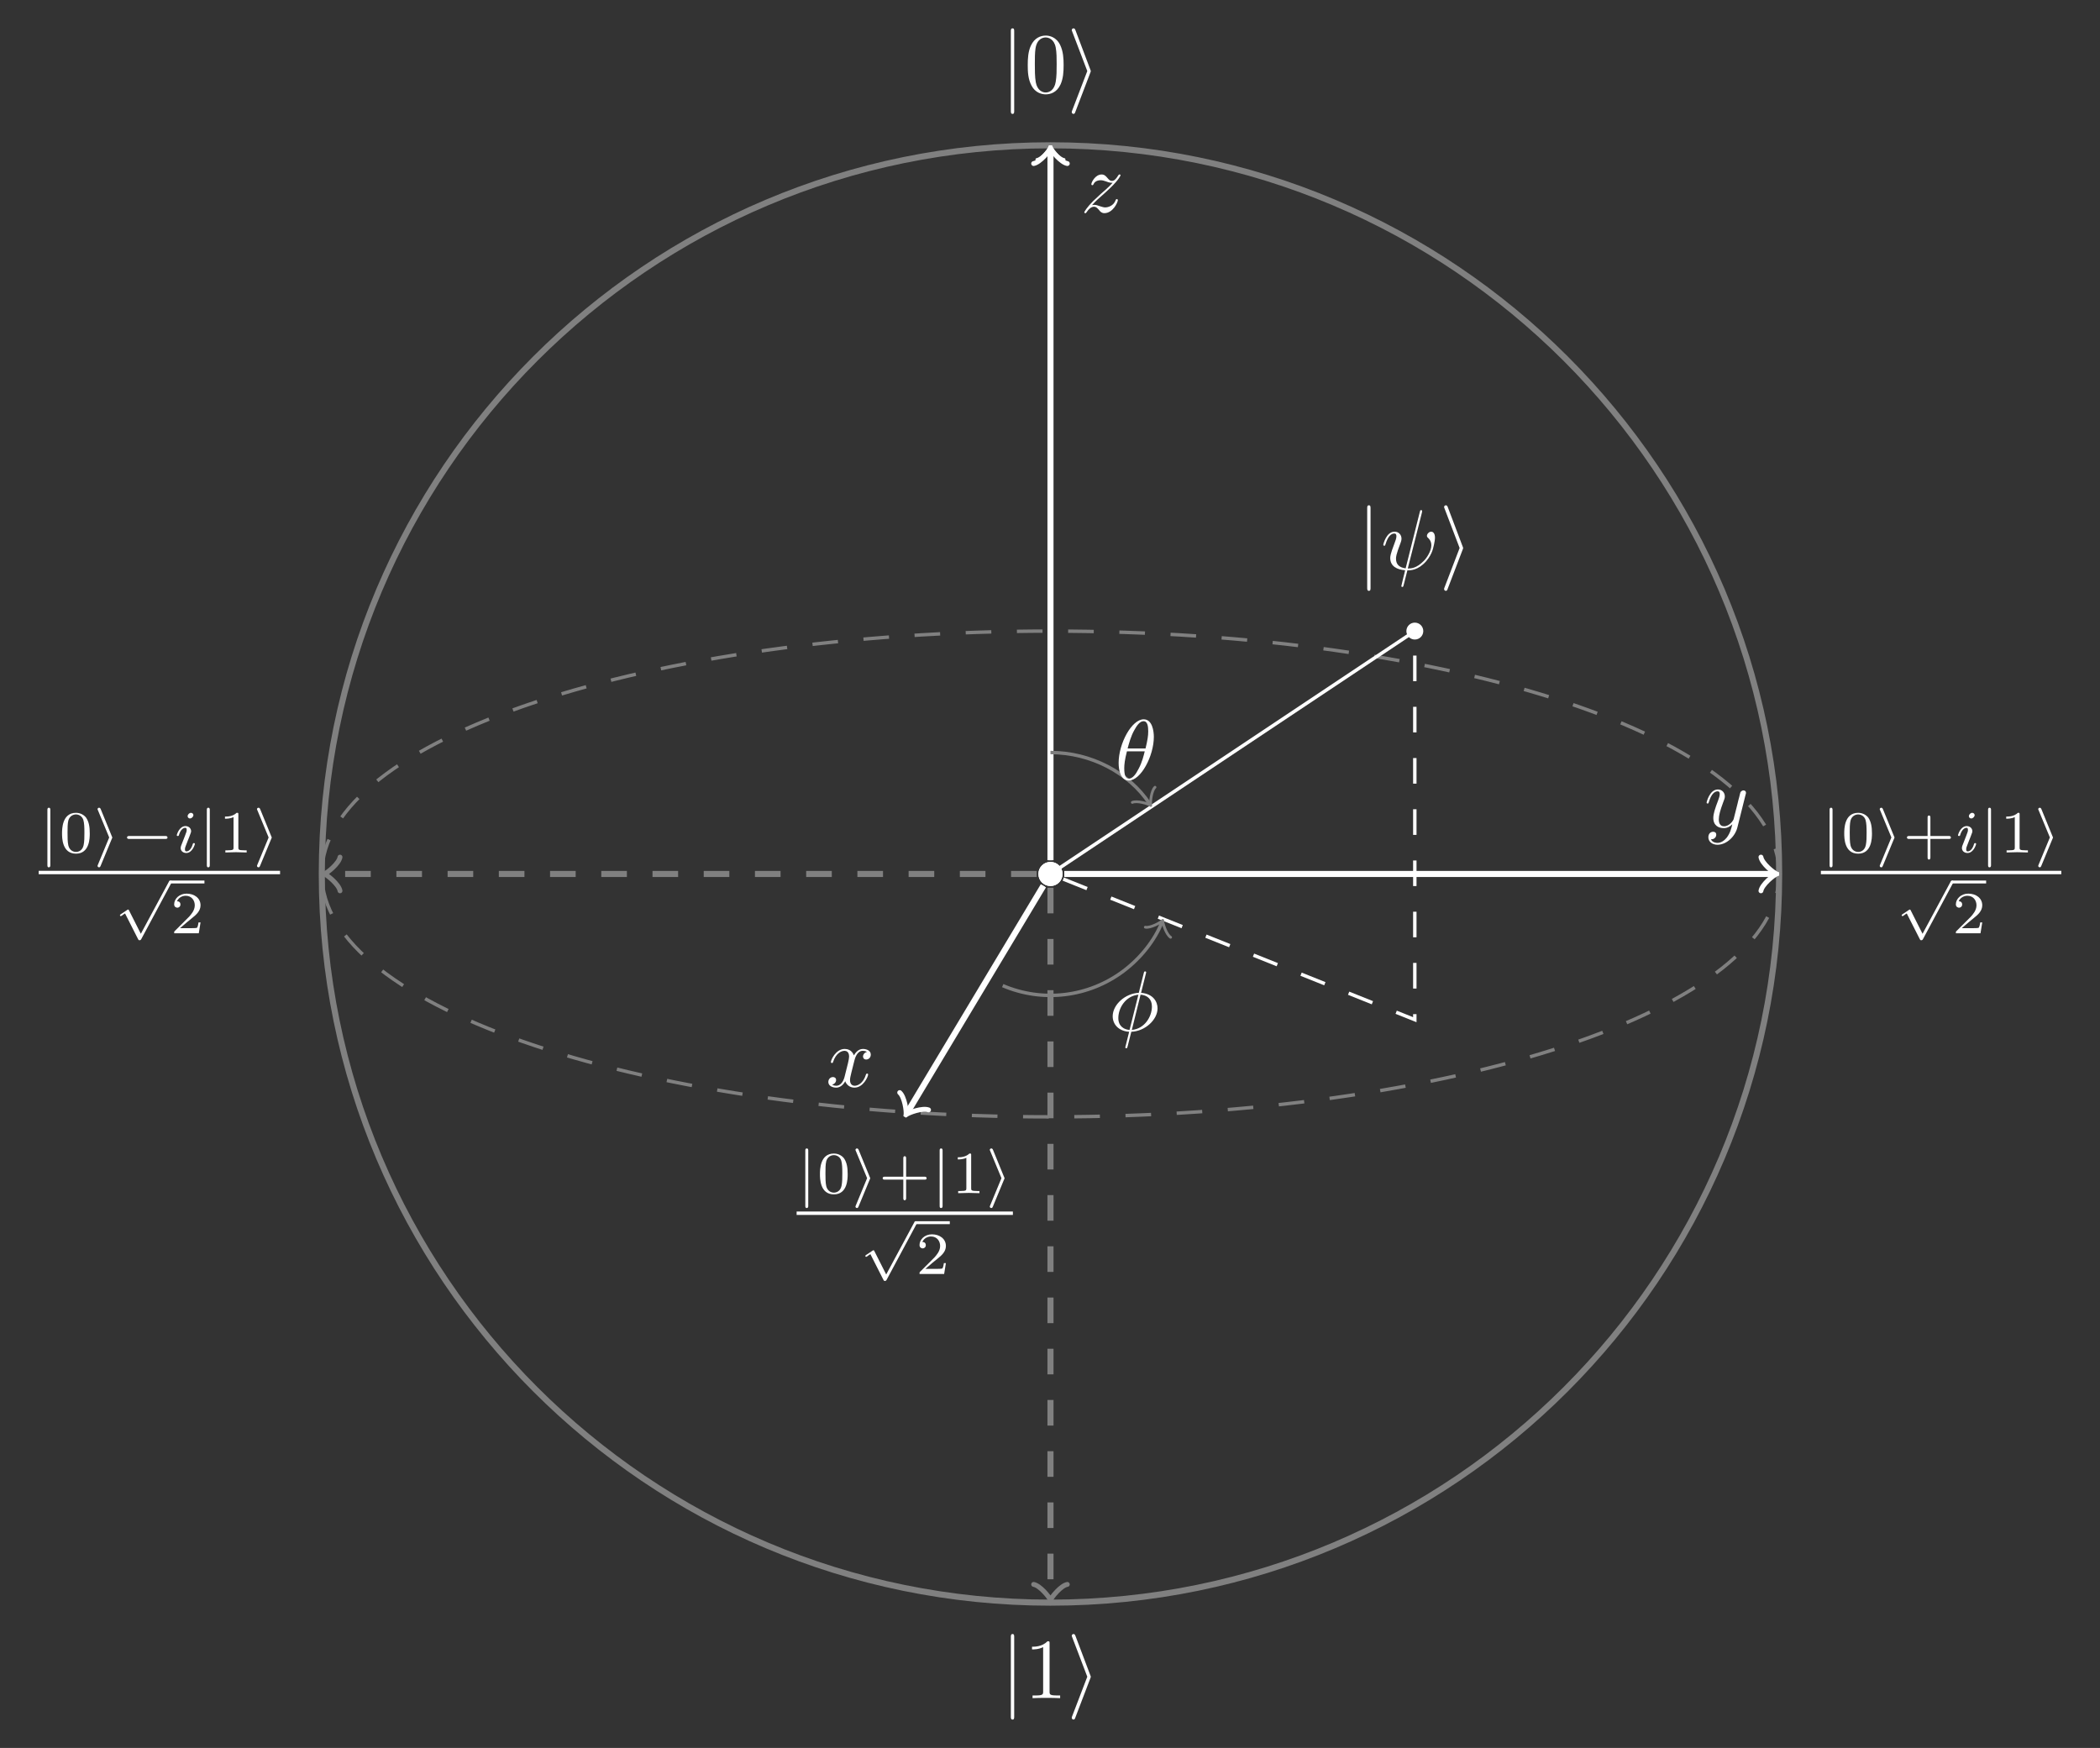 <?xml version="1.0" encoding="UTF-8" standalone="no"?>
<svg
   width="245.077"
   height="203.995"
   viewBox="0 0 245.077 203.995"
   version="1.1"
   id="svg303"
   xmlns:xlink="http://www.w3.org/1999/xlink"
   xmlns="http://www.w3.org/2000/svg"
   xmlns:svg="http://www.w3.org/2000/svg">
  <rect x="0" y="0" width="245.077" height="203.995" fill="#333333" stroke="none"/>
  <defs
     id="defs67">
    <g
       id="g65">
      <g
         id="glyph-0-0" />
      <g
         id="glyph-0-1">
        <path
           d="M 1.578 -7.125 C 1.578 -7.297 1.578 -7.484 1.391 -7.484 C 1.188 -7.484 1.188 -7.297 1.188 -7.125 L 1.188 2.141 C 1.188 2.312 1.188 2.5 1.391 2.5 C 1.578 2.5 1.578 2.312 1.578 2.141 Z M 1.578 -7.125 "
           id="path3" />
      </g>
      <g
         id="glyph-0-2">
        <path
           d="M 2.719 -2.328 C 2.766 -2.438 2.766 -2.469 2.766 -2.5 C 2.766 -2.516 2.766 -2.547 2.719 -2.656 L 0.984 -7.25 C 0.922 -7.422 0.859 -7.484 0.75 -7.484 C 0.641 -7.484 0.547 -7.391 0.547 -7.281 C 0.547 -7.25 0.547 -7.234 0.594 -7.125 L 2.359 -2.5 L 0.594 2.109 C 0.547 2.219 0.547 2.25 0.547 2.297 C 0.547 2.406 0.641 2.5 0.75 2.5 C 0.875 2.5 0.922 2.391 0.953 2.297 Z M 2.719 -2.328 "
           id="path6" />
      </g>
      <g
         id="glyph-1-0" />
      <g
         id="glyph-1-1">
        <path
           d="M 2.938 -6.375 C 2.938 -6.625 2.938 -6.641 2.703 -6.641 C 2.078 -6 1.203 -6 0.891 -6 L 0.891 -5.688 C 1.094 -5.688 1.672 -5.688 2.188 -5.953 L 2.188 -0.781 C 2.188 -0.422 2.156 -0.312 1.266 -0.312 L 0.953 -0.312 L 0.953 0 C 1.297 -0.031 2.156 -0.031 2.562 -0.031 C 2.953 -0.031 3.828 -0.031 4.172 0 L 4.172 -0.312 L 3.859 -0.312 C 2.953 -0.312 2.938 -0.422 2.938 -0.781 Z M 2.938 -6.375 "
           id="path10" />
      </g>
      <g
         id="glyph-1-2">
        <path
           d="M 4.578 -3.188 C 4.578 -3.984 4.531 -4.781 4.188 -5.516 C 3.734 -6.484 2.906 -6.641 2.5 -6.641 C 1.891 -6.641 1.172 -6.375 0.75 -5.453 C 0.438 -4.766 0.391 -3.984 0.391 -3.188 C 0.391 -2.438 0.422 -1.547 0.844 -0.781 C 1.266 0.016 2 0.219 2.484 0.219 C 3.016 0.219 3.781 0.016 4.219 -0.938 C 4.531 -1.625 4.578 -2.406 4.578 -3.188 Z M 2.484 0 C 2.094 0 1.5 -0.25 1.328 -1.203 C 1.219 -1.797 1.219 -2.719 1.219 -3.312 C 1.219 -3.953 1.219 -4.609 1.297 -5.141 C 1.484 -6.328 2.234 -6.422 2.484 -6.422 C 2.812 -6.422 3.469 -6.234 3.656 -5.25 C 3.766 -4.688 3.766 -3.938 3.766 -3.312 C 3.766 -2.562 3.766 -1.891 3.656 -1.25 C 3.5 -0.297 2.938 0 2.484 0 Z M 2.484 0 "
           id="path13" />
      </g>
      <g
         id="glyph-2-0" />
      <g
         id="glyph-2-1">
        <path
           d="M 1.359 -4.953 C 1.359 -5.062 1.359 -5.219 1.188 -5.219 C 1.016 -5.219 1.016 -5.062 1.016 -4.953 L 1.016 1.469 C 1.016 1.578 1.016 1.734 1.172 1.734 C 1.359 1.734 1.359 1.578 1.359 1.469 Z M 1.359 -4.953 "
           id="path17" />
      </g>
      <g
         id="glyph-2-2">
        <path
           d="M 2.203 -1.609 C 2.25 -1.703 2.25 -1.719 2.25 -1.734 C 2.25 -1.781 2.25 -1.781 2.203 -1.875 L 0.906 -5.047 C 0.859 -5.156 0.812 -5.219 0.703 -5.219 C 0.625 -5.219 0.531 -5.156 0.531 -5.047 C 0.531 -5.031 0.531 -5.016 0.578 -4.922 L 1.891 -1.75 L 0.578 1.422 C 0.531 1.531 0.531 1.547 0.531 1.562 C 0.531 1.672 0.625 1.734 0.703 1.734 C 0.828 1.734 0.844 1.656 0.891 1.562 Z M 2.203 -1.609 "
           id="path20" />
      </g>
      <g
         id="glyph-2-3">
        <path
           d="M 3.094 5.875 L 1.719 3.156 C 1.688 3.094 1.672 3.047 1.609 3.047 C 1.578 3.047 1.562 3.047 1.5 3.094 L 0.75 3.594 C 0.656 3.656 0.656 3.688 0.656 3.719 C 0.656 3.75 0.688 3.812 0.75 3.812 C 0.781 3.812 0.797 3.812 0.891 3.75 C 0.969 3.688 1.156 3.547 1.25 3.5 L 2.781 6.516 C 2.828 6.609 2.844 6.625 2.938 6.625 C 3 6.625 3.078 6.625 3.141 6.5 L 6.641 -0.031 C 6.703 -0.125 6.703 -0.125 6.703 -0.172 C 6.703 -0.281 6.609 -0.344 6.531 -0.344 C 6.438 -0.344 6.391 -0.281 6.359 -0.188 Z M 3.094 5.875 "
           id="path23" />
      </g>
      <g
         id="glyph-2-4">
        <path
           d="M 5.188 -1.578 C 5.297 -1.578 5.469 -1.578 5.469 -1.734 C 5.469 -1.922 5.297 -1.922 5.188 -1.922 L 1.031 -1.922 C 0.922 -1.922 0.75 -1.922 0.75 -1.75 C 0.75 -1.578 0.906 -1.578 1.031 -1.578 Z M 5.188 -1.578 "
           id="path26" />
      </g>
      <g
         id="glyph-3-0" />
      <g
         id="glyph-3-1">
        <path
           d="M 3.594 -2.219 C 3.594 -2.984 3.5 -3.547 3.188 -4.031 C 2.969 -4.344 2.531 -4.625 1.984 -4.625 C 0.359 -4.625 0.359 -2.719 0.359 -2.219 C 0.359 -1.719 0.359 0.141 1.984 0.141 C 3.594 0.141 3.594 -1.719 3.594 -2.219 Z M 1.984 -0.062 C 1.656 -0.062 1.234 -0.25 1.094 -0.812 C 1 -1.219 1 -1.797 1 -2.312 C 1 -2.828 1 -3.359 1.094 -3.734 C 1.25 -4.281 1.688 -4.438 1.984 -4.438 C 2.359 -4.438 2.719 -4.203 2.844 -3.797 C 2.953 -3.422 2.969 -2.922 2.969 -2.312 C 2.969 -1.797 2.969 -1.281 2.875 -0.844 C 2.734 -0.203 2.266 -0.062 1.984 -0.062 Z M 1.984 -0.062 "
           id="path30" />
      </g>
      <g
         id="glyph-3-2">
        <path
           d="M 3.219 -1.578 L 5.359 -1.578 C 5.453 -1.578 5.609 -1.578 5.609 -1.734 C 5.609 -1.922 5.453 -1.922 5.359 -1.922 L 3.219 -1.922 L 3.219 -4.062 C 3.219 -4.141 3.219 -4.312 3.062 -4.312 C 2.891 -4.312 2.891 -4.156 2.891 -4.062 L 2.891 -1.922 L 0.75 -1.922 C 0.656 -1.922 0.484 -1.922 0.484 -1.75 C 0.484 -1.578 0.641 -1.578 0.75 -1.578 L 2.891 -1.578 L 2.891 0.562 C 2.891 0.656 2.891 0.828 3.047 0.828 C 3.219 0.828 3.219 0.656 3.219 0.562 Z M 3.219 -1.578 "
           id="path33" />
      </g>
      <g
         id="glyph-3-3">
        <path
           d="M 2.328 -4.438 C 2.328 -4.625 2.328 -4.625 2.125 -4.625 C 1.672 -4.188 1.047 -4.188 0.766 -4.188 L 0.766 -3.938 C 0.922 -3.938 1.391 -3.938 1.766 -4.125 L 1.766 -0.578 C 1.766 -0.344 1.766 -0.25 1.078 -0.25 L 0.812 -0.25 L 0.812 0 C 0.938 0 1.797 -0.031 2.047 -0.031 C 2.266 -0.031 3.141 0 3.297 0 L 3.297 -0.25 L 3.031 -0.25 C 2.328 -0.25 2.328 -0.344 2.328 -0.578 Z M 2.328 -4.438 "
           id="path36" />
      </g>
      <g
         id="glyph-3-4">
        <path
           d="M 3.516 -1.266 L 3.281 -1.266 C 3.266 -1.109 3.188 -0.703 3.094 -0.641 C 3.047 -0.594 2.516 -0.594 2.406 -0.594 L 1.125 -0.594 C 1.859 -1.234 2.109 -1.438 2.516 -1.766 C 3.031 -2.172 3.516 -2.609 3.516 -3.266 C 3.516 -4.109 2.781 -4.625 1.891 -4.625 C 1.031 -4.625 0.438 -4.016 0.438 -3.375 C 0.438 -3.031 0.734 -2.984 0.812 -2.984 C 0.969 -2.984 1.172 -3.109 1.172 -3.359 C 1.172 -3.484 1.125 -3.734 0.766 -3.734 C 0.984 -4.219 1.453 -4.375 1.781 -4.375 C 2.484 -4.375 2.844 -3.828 2.844 -3.266 C 2.844 -2.656 2.406 -2.188 2.188 -1.938 L 0.516 -0.266 C 0.438 -0.203 0.438 -0.188 0.438 0 L 3.312 0 Z M 3.516 -1.266 "
           id="path39" />
      </g>
      <g
         id="glyph-4-0" />
      <g
         id="glyph-4-1">
        <path
           d="M 3.328 -3.016 C 3.391 -3.266 3.625 -4.188 4.312 -4.188 C 4.359 -4.188 4.609 -4.188 4.812 -4.062 C 4.531 -4 4.344 -3.766 4.344 -3.516 C 4.344 -3.359 4.453 -3.172 4.719 -3.172 C 4.938 -3.172 5.25 -3.344 5.25 -3.75 C 5.25 -4.266 4.672 -4.406 4.328 -4.406 C 3.75 -4.406 3.406 -3.875 3.281 -3.656 C 3.031 -4.312 2.5 -4.406 2.203 -4.406 C 1.172 -4.406 0.594 -3.125 0.594 -2.875 C 0.594 -2.766 0.703 -2.766 0.719 -2.766 C 0.797 -2.766 0.828 -2.797 0.844 -2.875 C 1.188 -3.938 1.844 -4.188 2.188 -4.188 C 2.375 -4.188 2.719 -4.094 2.719 -3.516 C 2.719 -3.203 2.547 -2.547 2.188 -1.141 C 2.031 -0.531 1.672 -0.109 1.234 -0.109 C 1.172 -0.109 0.953 -0.109 0.734 -0.234 C 0.984 -0.297 1.203 -0.5 1.203 -0.781 C 1.203 -1.047 0.984 -1.125 0.844 -1.125 C 0.531 -1.125 0.297 -0.875 0.297 -0.547 C 0.297 -0.094 0.781 0.109 1.219 0.109 C 1.891 0.109 2.25 -0.594 2.266 -0.641 C 2.391 -0.281 2.75 0.109 3.344 0.109 C 4.375 0.109 4.938 -1.172 4.938 -1.422 C 4.938 -1.531 4.859 -1.531 4.828 -1.531 C 4.734 -1.531 4.719 -1.484 4.688 -1.422 C 4.359 -0.344 3.688 -0.109 3.375 -0.109 C 2.984 -0.109 2.828 -0.422 2.828 -0.766 C 2.828 -0.984 2.875 -1.203 2.984 -1.641 Z M 3.328 -3.016 "
           id="path43" />
      </g>
      <g
         id="glyph-4-2">
        <path
           d="M 4.844 -3.797 C 4.891 -3.938 4.891 -3.953 4.891 -4.031 C 4.891 -4.203 4.75 -4.297 4.594 -4.297 C 4.5 -4.297 4.344 -4.234 4.25 -4.094 C 4.234 -4.031 4.141 -3.734 4.109 -3.547 C 4.031 -3.297 3.969 -3.016 3.906 -2.75 L 3.453 -0.953 C 3.422 -0.812 2.984 -0.109 2.328 -0.109 C 1.828 -0.109 1.719 -0.547 1.719 -0.922 C 1.719 -1.375 1.891 -2 2.219 -2.875 C 2.375 -3.281 2.422 -3.391 2.422 -3.594 C 2.422 -4.031 2.109 -4.406 1.609 -4.406 C 0.656 -4.406 0.297 -2.953 0.297 -2.875 C 0.297 -2.766 0.391 -2.766 0.406 -2.766 C 0.516 -2.766 0.516 -2.797 0.562 -2.953 C 0.844 -3.891 1.234 -4.188 1.578 -4.188 C 1.656 -4.188 1.828 -4.188 1.828 -3.875 C 1.828 -3.625 1.719 -3.359 1.656 -3.172 C 1.25 -2.109 1.078 -1.547 1.078 -1.078 C 1.078 -0.188 1.703 0.109 2.297 0.109 C 2.688 0.109 3.016 -0.062 3.297 -0.344 C 3.172 0.172 3.047 0.672 2.656 1.203 C 2.391 1.531 2.016 1.828 1.562 1.828 C 1.422 1.828 0.969 1.797 0.797 1.406 C 0.953 1.406 1.094 1.406 1.219 1.281 C 1.328 1.203 1.422 1.062 1.422 0.875 C 1.422 0.562 1.156 0.531 1.062 0.531 C 0.828 0.531 0.5 0.688 0.5 1.172 C 0.5 1.672 0.938 2.047 1.562 2.047 C 2.578 2.047 3.609 1.141 3.891 0.016 Z M 4.844 -3.797 "
           id="path46" />
      </g>
      <g
         id="glyph-4-3">
        <path
           d="M 1.328 -0.828 C 1.859 -1.406 2.156 -1.656 2.516 -1.969 C 2.516 -1.969 3.125 -2.5 3.484 -2.859 C 4.438 -3.781 4.656 -4.266 4.656 -4.312 C 4.656 -4.406 4.562 -4.406 4.547 -4.406 C 4.469 -4.406 4.453 -4.391 4.391 -4.297 C 4.094 -3.812 3.891 -3.656 3.656 -3.656 C 3.406 -3.656 3.297 -3.812 3.141 -3.984 C 2.953 -4.203 2.781 -4.406 2.453 -4.406 C 1.703 -4.406 1.25 -3.484 1.25 -3.266 C 1.25 -3.219 1.281 -3.156 1.359 -3.156 C 1.453 -3.156 1.469 -3.203 1.5 -3.266 C 1.688 -3.734 2.266 -3.734 2.344 -3.734 C 2.547 -3.734 2.734 -3.672 2.969 -3.594 C 3.375 -3.438 3.484 -3.438 3.734 -3.438 C 3.375 -3.016 2.547 -2.297 2.359 -2.141 L 1.453 -1.297 C 0.781 -0.625 0.422 -0.062 0.422 0.016 C 0.422 0.109 0.531 0.109 0.547 0.109 C 0.625 0.109 0.641 0.094 0.703 -0.016 C 0.938 -0.375 1.234 -0.641 1.562 -0.641 C 1.781 -0.641 1.891 -0.547 2.141 -0.266 C 2.297 -0.047 2.484 0.109 2.766 0.109 C 3.766 0.109 4.344 -1.156 4.344 -1.422 C 4.344 -1.469 4.297 -1.531 4.219 -1.531 C 4.125 -1.531 4.109 -1.469 4.078 -1.391 C 3.844 -0.75 3.203 -0.562 2.875 -0.562 C 2.688 -0.562 2.5 -0.625 2.297 -0.688 C 1.953 -0.812 1.797 -0.859 1.594 -0.859 C 1.578 -0.859 1.422 -0.859 1.328 -0.828 Z M 1.328 -0.828 "
           id="path49" />
      </g>
      <g
         id="glyph-4-4">
        <path
           d="M 4.812 -6.656 C 4.812 -6.703 4.828 -6.766 4.828 -6.812 C 4.828 -6.906 4.766 -6.922 4.719 -6.922 C 4.609 -6.922 4.609 -6.891 4.562 -6.719 L 2.906 -0.125 C 2.156 -0.219 1.781 -0.594 1.781 -1.25 C 1.781 -1.453 1.781 -1.703 2.312 -3.094 C 2.359 -3.219 2.422 -3.391 2.422 -3.594 C 2.422 -4.031 2.109 -4.406 1.609 -4.406 C 0.656 -4.406 0.297 -2.953 0.297 -2.875 C 0.297 -2.766 0.391 -2.766 0.406 -2.766 C 0.516 -2.766 0.516 -2.797 0.562 -2.953 C 0.844 -3.891 1.234 -4.188 1.578 -4.188 C 1.656 -4.188 1.828 -4.188 1.828 -3.875 C 1.828 -3.609 1.719 -3.359 1.594 -3.016 C 1.109 -1.75 1.109 -1.5 1.109 -1.328 C 1.109 -0.375 1.891 0.031 2.844 0.094 C 2.766 0.453 2.766 0.469 2.625 1 C 2.609 1.109 2.406 1.906 2.406 1.938 C 2.406 1.953 2.406 2.047 2.516 2.047 C 2.547 2.047 2.594 2.047 2.609 2 C 2.641 1.984 2.703 1.734 2.734 1.594 L 3.109 0.109 C 3.484 0.109 4.359 0.109 5.297 -0.953 C 5.703 -1.422 5.906 -1.859 6.016 -2.156 C 6.109 -2.406 6.328 -3.266 6.328 -3.703 C 6.328 -4.266 6.062 -4.406 5.891 -4.406 C 5.641 -4.406 5.391 -4.141 5.391 -3.922 C 5.391 -3.797 5.453 -3.734 5.547 -3.656 C 5.656 -3.547 5.906 -3.297 5.906 -2.812 C 5.906 -2.172 5.391 -1.359 5.031 -1 C 4.156 -0.109 3.516 -0.109 3.156 -0.109 Z M 4.812 -6.656 "
           id="path52" />
      </g>
      <g
         id="glyph-4-5">
        <path
           d="M 4.359 -6.672 C 4.359 -6.703 4.391 -6.812 4.391 -6.812 C 4.391 -6.828 4.391 -6.922 4.266 -6.922 C 4.172 -6.922 4.156 -6.891 4.109 -6.719 L 3.531 -4.422 C 1.953 -4.359 0.484 -3.047 0.484 -1.688 C 0.484 -0.734 1.188 0.047 2.406 0.125 C 2.328 0.422 2.25 0.75 2.172 1.062 C 2.047 1.531 1.953 1.906 1.953 1.938 C 1.953 2.031 2.031 2.047 2.078 2.047 C 2.125 2.047 2.141 2.031 2.172 2 C 2.188 1.984 2.25 1.75 2.281 1.609 L 2.656 0.125 C 4.266 0.062 5.719 -1.281 5.719 -2.609 C 5.719 -3.406 5.188 -4.312 3.797 -4.422 Z M 2.453 -0.094 C 1.859 -0.125 1.141 -0.484 1.141 -1.469 C 1.141 -2.672 2 -4.062 3.484 -4.203 Z M 3.734 -4.203 C 4.5 -4.156 5.062 -3.703 5.062 -2.828 C 5.062 -1.641 4.203 -0.219 2.719 -0.094 Z M 3.734 -4.203 "
           id="path55" />
      </g>
      <g
         id="glyph-4-6">
        <path
           d="M 4.531 -4.984 C 4.531 -5.641 4.359 -7.031 3.344 -7.031 C 1.953 -7.031 0.422 -4.219 0.422 -1.938 C 0.422 -1 0.703 0.109 1.609 0.109 C 3.016 0.109 4.531 -2.75 4.531 -4.984 Z M 1.469 -3.625 C 1.641 -4.25 1.844 -5.047 2.25 -5.766 C 2.516 -6.25 2.875 -6.812 3.328 -6.812 C 3.812 -6.812 3.875 -6.172 3.875 -5.609 C 3.875 -5.109 3.797 -4.609 3.562 -3.625 Z M 3.469 -3.297 C 3.359 -2.844 3.156 -2 2.766 -1.281 C 2.422 -0.594 2.047 -0.109 1.609 -0.109 C 1.281 -0.109 1.078 -0.406 1.078 -1.328 C 1.078 -1.75 1.141 -2.328 1.391 -3.297 Z M 3.469 -3.297 "
           id="path58" />
      </g>
      <g
         id="glyph-5-0" />
      <g
         id="glyph-5-1">
        <path
           d="M 2.266 -4.359 C 2.266 -4.469 2.172 -4.625 1.984 -4.625 C 1.797 -4.625 1.594 -4.438 1.594 -4.234 C 1.594 -4.125 1.672 -3.969 1.875 -3.969 C 2.062 -3.969 2.266 -4.172 2.266 -4.359 Z M 0.844 -0.812 C 0.812 -0.719 0.781 -0.641 0.781 -0.516 C 0.781 -0.188 1.047 0.062 1.438 0.062 C 2.125 0.062 2.438 -0.891 2.438 -1 C 2.438 -1.094 2.344 -1.094 2.328 -1.094 C 2.234 -1.094 2.219 -1.047 2.188 -0.969 C 2.031 -0.406 1.734 -0.125 1.453 -0.125 C 1.312 -0.125 1.281 -0.219 1.281 -0.375 C 1.281 -0.531 1.328 -0.656 1.391 -0.812 C 1.469 -1 1.547 -1.188 1.609 -1.375 C 1.672 -1.547 1.938 -2.172 1.953 -2.266 C 1.984 -2.328 2 -2.406 2 -2.484 C 2 -2.812 1.719 -3.078 1.344 -3.078 C 0.641 -3.078 0.328 -2.125 0.328 -2 C 0.328 -1.922 0.422 -1.922 0.453 -1.922 C 0.547 -1.922 0.547 -1.953 0.578 -2.031 C 0.75 -2.625 1.062 -2.875 1.312 -2.875 C 1.422 -2.875 1.484 -2.828 1.484 -2.641 C 1.484 -2.469 1.453 -2.375 1.281 -1.938 Z M 0.844 -0.812 "
           id="path62" />
      </g>
    </g>
  </defs>
  <path
     fill-rule="nonzero"
     fill="#ffffff"
     fill-opacity="1"
     d="M 124.004 101.996 C 124.004 101.219 123.371 100.59 122.594 100.59 C 121.816 100.59 121.184 101.219 121.184 101.996 C 121.184 102.777 121.816 103.406 122.594 103.406 C 123.371 103.406 124.004 102.777 124.004 101.996 Z M 124.004 101.996 "
     id="path69" />
  <path
     fill="none"
     stroke-width="0.709"
     stroke-linecap="butt"
     stroke-linejoin="miter"
     stroke="#808080"
     stroke-opacity="1"
     stroke-dasharray="2.989 2.989"
     stroke-miterlimit="10"
     d="M -0 -1.607 L -0 -84.389 "
     transform="matrix(1, 0, 0, -1, 122.594, 101.998)"
     id="path71" />
  <path
     fill="none"
     stroke-width="0.567"
     stroke-linecap="round"
     stroke-linejoin="round"
     stroke="#808080"
     stroke-opacity="1"
     stroke-miterlimit="10"
     d="M -1.476 1.965 C -1.351 1.23 0 0.125 0.368 -0 C 0 -0.121 -1.351 -1.231 -1.476 -1.965 "
     transform="matrix(0, 1, 1, 0, 122.594, 186.386)"
     id="path73" />
  <g
     fill="#ffffff"
     fill-opacity="1"
     id="g77">
    <use
       xlink:href="#glyph-0-1"
       x="116.782"
       y="198.184"
       id="use75" />
  </g>
  <g
     fill="#ffffff"
     fill-opacity="1"
     id="g81">
    <use
       xlink:href="#glyph-1-1"
       x="119.55"
       y="198.184"
       id="use79" />
  </g>
  <g
     fill="#ffffff"
     fill-opacity="1"
     id="g85">
    <use
       xlink:href="#glyph-0-2"
       x="124.531"
       y="198.184"
       id="use83" />
  </g>
  <path
     fill="none"
     stroke-width="0.709"
     stroke-linecap="butt"
     stroke-linejoin="miter"
     stroke="#808080"
     stroke-opacity="1"
     stroke-miterlimit="10"
     d="M 85.039 0.002 C 85.039 46.967 46.968 85.041 -0 85.041 C -46.969 85.041 -85.039 46.967 -85.039 0.002 C -85.039 -46.967 -46.969 -85.041 -0 -85.041 C 46.968 -85.041 85.039 -46.967 85.039 0.002 Z M 85.039 0.002 "
     transform="matrix(1, 0, 0, -1, 122.594, 101.998)"
     id="path87" />
  <path
     fill="none"
     stroke-width="0.399"
     stroke-linecap="butt"
     stroke-linejoin="miter"
     stroke="#808080"
     stroke-opacity="1"
     stroke-dasharray="2.989 2.989"
     stroke-miterlimit="10"
     d="M 85.039 0.002 C 85.039 15.654 46.968 28.346 -0 28.346 C -46.969 28.346 -85.039 15.654 -85.039 0.002 C -85.039 -15.654 -46.969 -28.346 -0 -28.346 C 46.968 -28.346 85.039 -15.654 85.039 0.002 Z M 85.039 0.002 "
     transform="matrix(1, 0, 0, -1, 122.594, 101.998)"
     id="path89" />
  <path
     fill="none"
     stroke-width="0.709"
     stroke-linecap="butt"
     stroke-linejoin="miter"
     stroke="#ffffff"
     stroke-opacity="1"
     stroke-miterlimit="10"
     d="M -0.828 -1.381 L -16.672 -27.787 "
     transform="matrix(1, 0, 0, -1, 122.594, 101.998)"
     id="path91" />
  <path
     fill="none"
     stroke-width="0.567"
     stroke-linecap="round"
     stroke-linejoin="round"
     stroke="#ffffff"
     stroke-opacity="1"
     stroke-miterlimit="10"
     d="M -1.476 1.966 C -1.353 1.229 -0.001 0.123 0.369 -0.001 C 0 -0.123 -1.35 -1.229 -1.477 -1.966 "
     transform="matrix(-0.514, 0.857, 0.857, 0.514, 105.922, 129.786)"
     id="path93" />
  <g
     fill="#ffffff"
     fill-opacity="1"
     id="g97">
    <use
       xlink:href="#glyph-2-1"
       x="92.967"
       y="139.249"
       id="use95" />
  </g>
  <g
     fill="#ffffff"
     fill-opacity="1"
     id="g101">
    <use
       xlink:href="#glyph-3-1"
       x="95.333"
       y="139.249"
       id="use99" />
  </g>
  <g
     fill="#ffffff"
     fill-opacity="1"
     id="g105">
    <use
       xlink:href="#glyph-2-2"
       x="99.304"
       y="139.249"
       id="use103" />
  </g>
  <g
     fill="#ffffff"
     fill-opacity="1"
     id="g109">
    <use
       xlink:href="#glyph-3-2"
       x="102.528"
       y="139.249"
       id="use107" />
  </g>
  <g
     fill="#ffffff"
     fill-opacity="1"
     id="g113">
    <use
       xlink:href="#glyph-2-1"
       x="108.644"
       y="139.249"
       id="use111" />
  </g>
  <g
     fill="#ffffff"
     fill-opacity="1"
     id="g117">
    <use
       xlink:href="#glyph-3-3"
       x="111.01"
       y="139.249"
       id="use115" />
  </g>
  <g
     fill="#ffffff"
     fill-opacity="1"
     id="g121">
    <use
       xlink:href="#glyph-2-2"
       x="114.982"
       y="139.249"
       id="use119" />
  </g>
  <path
     fill="none"
     stroke-width="0.398"
     stroke-linecap="butt"
     stroke-linejoin="miter"
     stroke="#ffffff"
     stroke-opacity="1"
     stroke-miterlimit="10"
     d="M 0.002 0.001 L 25.24 0.001 "
     transform="matrix(1, 0, 0, -1, 92.967, 141.591)"
     id="path123" />
  <g
     fill="#ffffff"
     fill-opacity="1"
     id="g127">
    <use
       xlink:href="#glyph-2-3"
       x="100.328"
       y="142.866"
       id="use125" />
  </g>
  <path
     fill="none"
     stroke-width="0.339"
     stroke-linecap="butt"
     stroke-linejoin="miter"
     stroke="#ffffff"
     stroke-opacity="1"
     stroke-miterlimit="10"
     d="M -0.002 0.001 L 3.971 0.001 "
     transform="matrix(1, 0, 0, -1, 106.873, 142.696)"
     id="path129" />
  <g
     fill="#ffffff"
     fill-opacity="1"
     id="g133">
    <use
       xlink:href="#glyph-3-4"
       x="106.873"
       y="148.679"
       id="use131" />
  </g>
  <path
     fill="none"
     stroke-width="0.399"
     stroke-linecap="butt"
     stroke-linejoin="miter"
     stroke="#ffffff"
     stroke-opacity="1"
     stroke-miterlimit="10"
     d="M -0.828 -1.381 L -17.008 -28.346 "
     transform="matrix(1, 0, 0, -1, 122.594, 101.998)"
     id="path135" />
  <g
     fill="#ffffff"
     fill-opacity="1"
     id="g139">
    <use
       xlink:href="#glyph-4-1"
       x="96.373"
       y="126.824"
       id="use137" />
  </g>
  <path
     fill="none"
     stroke-width="0.709"
     stroke-linecap="butt"
     stroke-linejoin="miter"
     stroke="#ffffff"
     stroke-opacity="1"
     stroke-miterlimit="10"
     d="M 1.609 0.002 L 84.386 0.002 "
     transform="matrix(1, 0, 0, -1, 122.594, 101.998)"
     id="path141" />
  <path
     fill="none"
     stroke-width="0.567"
     stroke-linecap="round"
     stroke-linejoin="round"
     stroke="#ffffff"
     stroke-opacity="1"
     stroke-miterlimit="10"
     d="M -1.474 1.967 C -1.353 1.228 -0.002 0.123 0.369 0.002 C -0.002 -0.123 -1.353 -1.229 -1.474 -1.967 "
     transform="matrix(1, 0, 0, -1, 206.982, 101.998)"
     id="path143" />
  <g
     fill="#ffffff"
     fill-opacity="1"
     id="g147">
    <use
       xlink:href="#glyph-2-1"
       x="212.504"
       y="99.487"
       id="use145" />
  </g>
  <g
     fill="#ffffff"
     fill-opacity="1"
     id="g151">
    <use
       xlink:href="#glyph-3-1"
       x="214.87"
       y="99.487"
       id="use149" />
  </g>
  <g
     fill="#ffffff"
     fill-opacity="1"
     id="g155">
    <use
       xlink:href="#glyph-2-2"
       x="218.841"
       y="99.487"
       id="use153" />
  </g>
  <g
     fill="#ffffff"
     fill-opacity="1"
     id="g159">
    <use
       xlink:href="#glyph-3-2"
       x="222.065"
       y="99.487"
       id="use157" />
  </g>
  <g
     fill="#ffffff"
     fill-opacity="1"
     id="g163">
    <use
       xlink:href="#glyph-5-1"
       x="228.181"
       y="99.487"
       id="use161" />
  </g>
  <g
     fill="#ffffff"
     fill-opacity="1"
     id="g167">
    <use
       xlink:href="#glyph-2-1"
       x="231"
       y="99.487"
       id="use165" />
  </g>
  <g
     fill="#ffffff"
     fill-opacity="1"
     id="g171">
    <use
       xlink:href="#glyph-3-3"
       x="233.366"
       y="99.487"
       id="use169" />
  </g>
  <g
     fill="#ffffff"
     fill-opacity="1"
     id="g175">
    <use
       xlink:href="#glyph-2-2"
       x="237.337"
       y="99.487"
       id="use173" />
  </g>
  <path
     fill="none"
     stroke-width="0.398"
     stroke-linecap="butt"
     stroke-linejoin="miter"
     stroke="#ffffff"
     stroke-opacity="1"
     stroke-miterlimit="10"
     d="M -0 -0 L 28.058 -0 "
     transform="matrix(1, 0, 0, -1, 212.504, 101.828)"
     id="path177" />
  <g
     fill="#ffffff"
     fill-opacity="1"
     id="g181">
    <use
       xlink:href="#glyph-2-3"
       x="221.274"
       y="103.103"
       id="use179" />
  </g>
  <path
     fill="none"
     stroke-width="0.339"
     stroke-linecap="butt"
     stroke-linejoin="miter"
     stroke="#ffffff"
     stroke-opacity="1"
     stroke-miterlimit="10"
     d="M 0.001 0 L 3.97 0 "
     transform="matrix(1, 0, 0, -1, 227.819, 102.934)"
     id="path183" />
  <g
     fill="#ffffff"
     fill-opacity="1"
     id="g187">
    <use
       xlink:href="#glyph-3-4"
       x="227.819"
       y="108.917"
       id="use185" />
  </g>
  <path
     fill="none"
     stroke-width="0.399"
     stroke-linecap="butt"
     stroke-linejoin="miter"
     stroke="#ffffff"
     stroke-opacity="1"
     stroke-miterlimit="10"
     d="M 1.609 0.002 L 85.039 0.002 "
     transform="matrix(1, 0, 0, -1, 122.594, 101.998)"
     id="path189" />
  <g
     fill="#ffffff"
     fill-opacity="1"
     id="g193">
    <use
       xlink:href="#glyph-4-2"
       x="198.871"
       y="96.541"
       id="use191" />
  </g>
  <path
     fill="none"
     stroke-width="0.709"
     stroke-linecap="butt"
     stroke-linejoin="miter"
     stroke="#808080"
     stroke-opacity="1"
     stroke-dasharray="2.989 2.989"
     stroke-miterlimit="10"
     d="M -1.61 0.002 L -84.387 0.002 "
     transform="matrix(1, 0, 0, -1, 122.594, 101.998)"
     id="path195" />
  <path
     fill="none"
     stroke-width="0.567"
     stroke-linecap="round"
     stroke-linejoin="round"
     stroke="#808080"
     stroke-opacity="1"
     stroke-miterlimit="10"
     d="M -1.474 1.967 C -1.353 1.229 -0.001 0.123 0.37 -0.002 C -0.001 -0.123 -1.353 -1.228 -1.474 -1.967 "
     transform="matrix(-1, 0, 0, 1, 38.206, 101.998)"
     id="path197" />
  <g
     fill="#ffffff"
     fill-opacity="1"
     id="g201">
    <use
       xlink:href="#glyph-2-1"
       x="4.516"
       y="99.487"
       id="use199" />
  </g>
  <g
     fill="#ffffff"
     fill-opacity="1"
     id="g205">
    <use
       xlink:href="#glyph-3-1"
       x="6.882"
       y="99.487"
       id="use203" />
  </g>
  <g
     fill="#ffffff"
     fill-opacity="1"
     id="g211">
    <use
       xlink:href="#glyph-2-2"
       x="10.853"
       y="99.487"
       id="use207" />
    <use
       xlink:href="#glyph-2-4"
       x="14.077"
       y="99.487"
       id="use209" />
  </g>
  <g
     fill="#ffffff"
     fill-opacity="1"
     id="g215">
    <use
       xlink:href="#glyph-5-1"
       x="20.304"
       y="99.487"
       id="use213" />
  </g>
  <g
     fill="#ffffff"
     fill-opacity="1"
     id="g219">
    <use
       xlink:href="#glyph-2-1"
       x="23.123"
       y="99.487"
       id="use217" />
  </g>
  <g
     fill="#ffffff"
     fill-opacity="1"
     id="g223">
    <use
       xlink:href="#glyph-3-3"
       x="25.489"
       y="99.487"
       id="use221" />
  </g>
  <g
     fill="#ffffff"
     fill-opacity="1"
     id="g227">
    <use
       xlink:href="#glyph-2-2"
       x="29.46"
       y="99.487"
       id="use225" />
  </g>
  <path
     fill="none"
     stroke-width="0.398"
     stroke-linecap="butt"
     stroke-linejoin="miter"
     stroke="#ffffff"
     stroke-opacity="1"
     stroke-miterlimit="10"
     d="M -0 -0 L 28.168 -0 "
     transform="matrix(1, 0, 0, -1, 4.516, 101.828)"
     id="path229" />
  <g
     fill="#ffffff"
     fill-opacity="1"
     id="g233">
    <use
       xlink:href="#glyph-2-3"
       x="13.342"
       y="103.103"
       id="use231" />
  </g>
  <path
     fill="none"
     stroke-width="0.339"
     stroke-linecap="butt"
     stroke-linejoin="miter"
     stroke="#ffffff"
     stroke-opacity="1"
     stroke-miterlimit="10"
     d="M -0 0 L 3.972 0 "
     transform="matrix(1, 0, 0, -1, 19.887, 102.934)"
     id="path235" />
  <g
     fill="#ffffff"
     fill-opacity="1"
     id="g239">
    <use
       xlink:href="#glyph-3-4"
       x="19.887"
       y="108.917"
       id="use237" />
  </g>
  <path
     fill="none"
     stroke-width="0.709"
     stroke-linecap="butt"
     stroke-linejoin="miter"
     stroke="#ffffff"
     stroke-opacity="1"
     stroke-miterlimit="10"
     d="M -0 1.607 L -0 84.389 "
     transform="matrix(1, 0, 0, -1, 122.594, 101.998)"
     id="path241" />
  <path
     fill="none"
     stroke-width="0.567"
     stroke-linecap="round"
     stroke-linejoin="round"
     stroke="#ffffff"
     stroke-opacity="1"
     stroke-miterlimit="10"
     d="M -1.476 1.965 C -1.351 1.231 0 0.121 0.368 0 C 0 -0.125 -1.351 -1.23 -1.476 -1.965 "
     transform="matrix(0, -1, -1, 0, 122.594, 17.61)"
     id="path243" />
  <g
     fill="#ffffff"
     fill-opacity="1"
     id="g247">
    <use
       xlink:href="#glyph-0-1"
       x="116.782"
       y="10.793"
       id="use245" />
  </g>
  <g
     fill="#ffffff"
     fill-opacity="1"
     id="g251">
    <use
       xlink:href="#glyph-1-2"
       x="119.55"
       y="10.793"
       id="use249" />
  </g>
  <g
     fill="#ffffff"
     fill-opacity="1"
     id="g255">
    <use
       xlink:href="#glyph-0-2"
       x="124.531"
       y="10.793"
       id="use253" />
  </g>
  <path
     fill="none"
     stroke-width="0.399"
     stroke-linecap="butt"
     stroke-linejoin="miter"
     stroke="#ffffff"
     stroke-opacity="1"
     stroke-miterlimit="10"
     d="M -0 1.607 L -0 85.041 "
     transform="matrix(1, 0, 0, -1, 122.594, 101.998)"
     id="path257" />
  <g
     fill="#ffffff"
     fill-opacity="1"
     id="g261">
    <use
       xlink:href="#glyph-4-3"
       x="126.114"
       y="24.768"
       id="use259" />
  </g>
  <path
     fill="none"
     stroke-width="0.399"
     stroke-linecap="butt"
     stroke-linejoin="miter"
     stroke="#ffffff"
     stroke-opacity="1"
     stroke-miterlimit="10"
     d="M -0 0.002 L 42.519 28.346 "
     transform="matrix(1, 0, 0, -1, 122.594, 101.998)"
     id="path263" />
  <path
     fill-rule="nonzero"
     fill="#ffffff"
     fill-opacity="1"
     d="M 124.004 101.996 C 124.004 101.219 123.371 100.59 122.594 100.59 C 121.816 100.59 121.184 101.219 121.184 101.996 C 121.184 102.777 121.816 103.406 122.594 103.406 C 123.371 103.406 124.004 102.777 124.004 101.996 Z M 124.004 101.996 "
     id="path265" />
  <path
     fill-rule="nonzero"
     fill="#ffffff"
     fill-opacity="1"
     d="M 166.102 73.652 C 166.102 73.105 165.66 72.664 165.113 72.664 C 164.57 72.664 164.129 73.105 164.129 73.652 C 164.129 74.195 164.57 74.637 165.113 74.637 C 165.66 74.637 166.102 74.195 166.102 73.652 Z M 166.102 73.652 "
     id="path267" />
  <g
     fill="#ffffff"
     fill-opacity="1"
     id="g271">
    <use
       xlink:href="#glyph-0-1"
       x="158.369"
       y="66.455"
       id="use269" />
  </g>
  <g
     fill="#ffffff"
     fill-opacity="1"
     id="g275">
    <use
       xlink:href="#glyph-4-4"
       x="161.137"
       y="66.455"
       id="use273" />
  </g>
  <g
     fill="#ffffff"
     fill-opacity="1"
     id="g279">
    <use
       xlink:href="#glyph-0-2"
       x="167.984"
       y="66.455"
       id="use277" />
  </g>
  <path
     fill="none"
     stroke-width="0.399"
     stroke-linecap="butt"
     stroke-linejoin="miter"
     stroke="#ffffff"
     stroke-opacity="1"
     stroke-miterlimit="10"
     d="M -0 1.607 L -0 84.584 "
     transform="matrix(1, 0, 0, -1, 122.594, 101.998)"
     id="path281" />
  <path
     fill="none"
     stroke-width="0.319"
     stroke-linecap="round"
     stroke-linejoin="round"
     stroke="#ffffff"
     stroke-opacity="1"
     stroke-miterlimit="10"
     d="M -1.197 1.594 C -1.096 0.996 0.002 0.098 0.299 0 C 0.002 -0.101 -1.096 -0.996 -1.197 -1.593 "
     transform="matrix(0, -1, -1, 0, 122.594, 17.416)"
     id="path283" />
  <path
     fill="none"
     stroke-width="0.399"
     stroke-linecap="butt"
     stroke-linejoin="miter"
     stroke="#ffffff"
     stroke-opacity="1"
     stroke-dasharray="2.989 2.989"
     stroke-miterlimit="10"
     d="M 1.492 -0.596 L 42.519 -17.006 L 42.519 27.162 "
     transform="matrix(1, 0, 0, -1, 122.594, 101.998)"
     id="path285" />
  <path
     fill="none"
     stroke-width="0.399"
     stroke-linecap="butt"
     stroke-linejoin="miter"
     stroke="#808080"
     stroke-opacity="1"
     stroke-miterlimit="10"
     d="M -5.574 -13.029 C -0.918 -15.022 4.445 -14.377 8.5 -11.342 C 10.582 -9.783 12.191 -7.678 12.988 -5.689 "
     transform="matrix(1, 0, 0, -1, 122.594, 101.998)"
     id="path287" />
  <path
     fill="none"
     stroke-width="0.319"
     stroke-linecap="round"
     stroke-linejoin="round"
     stroke="#808080"
     stroke-opacity="1"
     stroke-miterlimit="10"
     d="M -1.197 1.592 C -1.098 0.997 0.002 0.099 0.299 -0.002 C 0.001 -0.099 -1.095 -0.997 -1.198 -1.593 "
     transform="matrix(0.371, -0.928, -0.928, -0.371, 135.583, 107.687)"
     id="path289" />
  <g
     fill="#ffffff"
     fill-opacity="1"
     id="g293">
    <use
       xlink:href="#glyph-4-5"
       x="129.371"
       y="120.291"
       id="use291" />
  </g>
  <path
     fill="none"
     stroke-width="0.399"
     stroke-linecap="butt"
     stroke-linejoin="miter"
     stroke="#808080"
     stroke-opacity="1"
     stroke-miterlimit="10"
     d="M 11.539 8.244 C 9.164 11.803 4.738 14.174 -0 14.174 "
     transform="matrix(1, 0, 0, -1, 122.594, 101.998)"
     id="path295" />
  <path
     fill="none"
     stroke-width="0.319"
     stroke-linecap="round"
     stroke-linejoin="round"
     stroke="#808080"
     stroke-opacity="1"
     stroke-miterlimit="10"
     d="M -1.196 1.596 C -1.098 0.996 -0.001 0.1 0.298 -0.001 C -0.001 -0.097 -1.097 -0.996 -1.195 -1.593 "
     transform="matrix(0.555, 0.832, 0.832, -0.555, 134.132, 93.755)"
     id="path297" />
  <g
     fill="#ffffff"
     fill-opacity="1"
     id="g301">
    <use
       xlink:href="#glyph-4-6"
       x="130.126"
       y="90.98"
       id="use299" />
  </g>
</svg>
